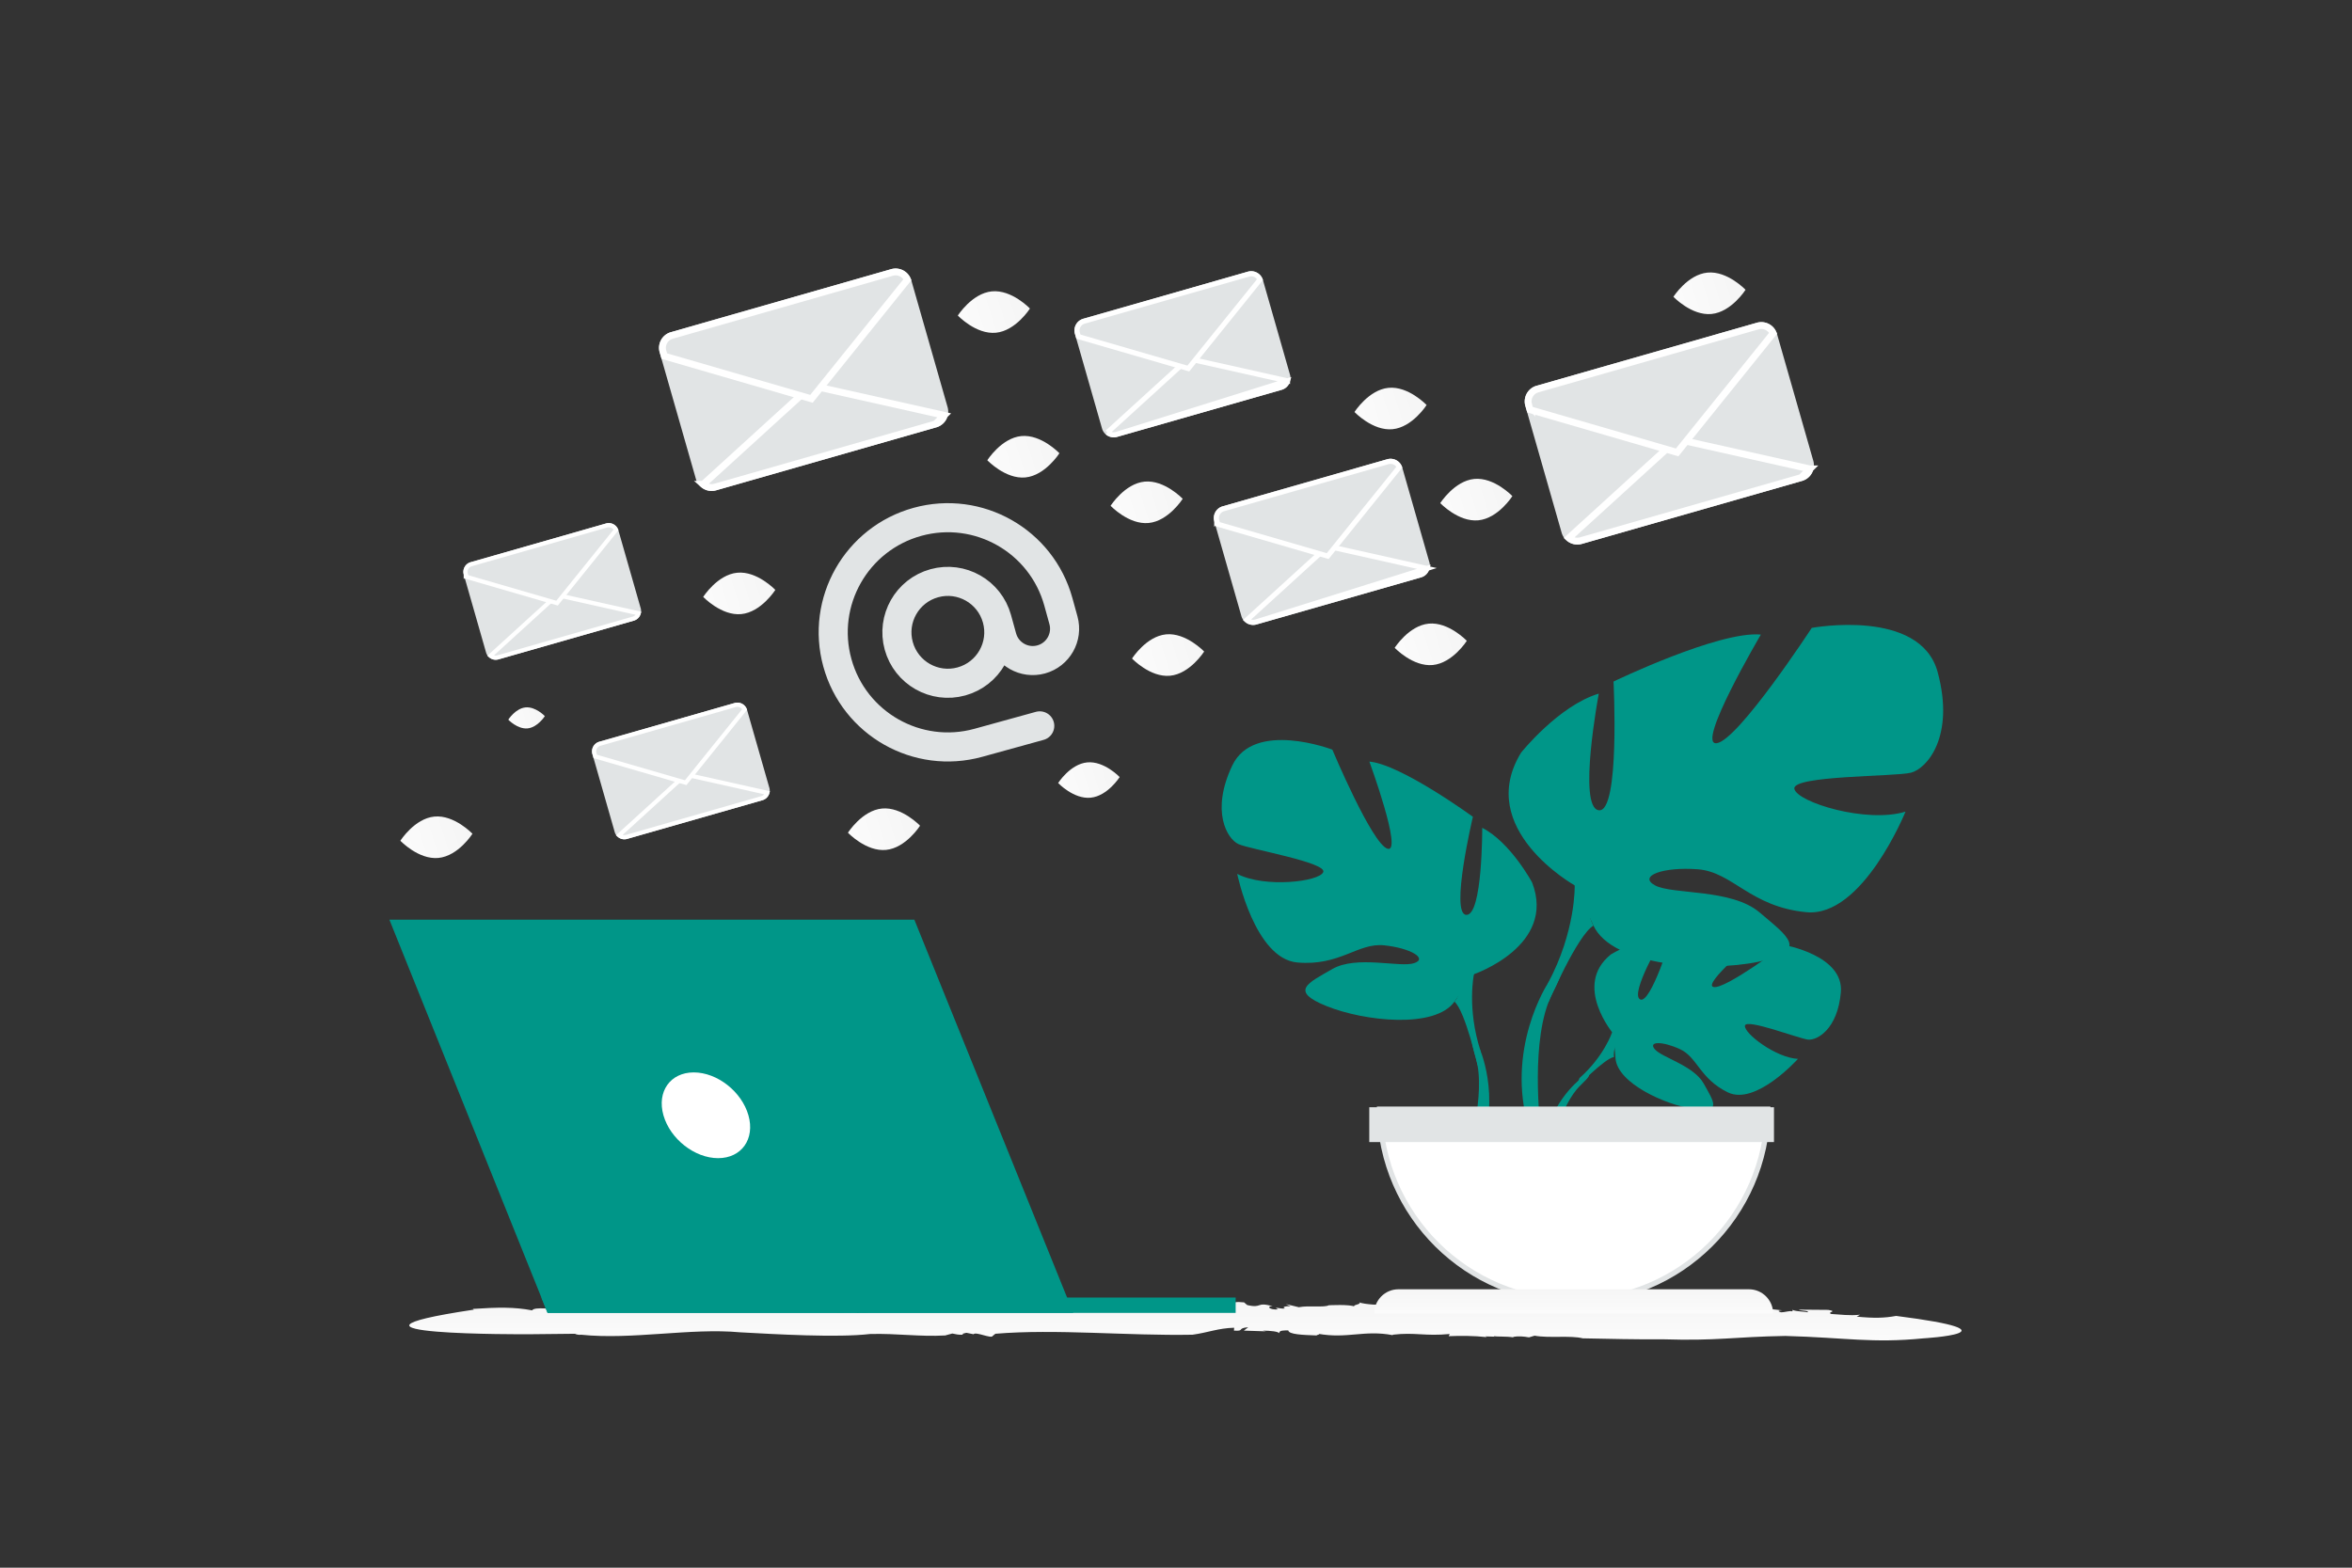 <svg width="900" height="600" viewBox="0 0 900 600" fill="none" xmlns="http://www.w3.org/2000/svg"><rect x="0" y="0" width="900" height="600" fill="#333333" stroke="none"/><path fill="transparent" d="M0 0h900v600H0z"/><path d="M683.219 511.298c-20.364.369-25.754 1.939-46.893 1.293-10.069.092-20.816-.185-30.66-.369-4.679-1.201-12.909 0-18.46-1.016l-2.13.646c-1.904-.369-4.131-.554-6.067-.185l.129.185c-2.84-.462-6.068-.185-7.455-.462l.129.185-3.454-.092.581.277c-4.97-.554-10.069-.554-14.587-.37l.387-.831c-9.65.924-13.168-.739-21.849.277l.129.185c-11.005-2.124-17.363 1.478-28.691-.554 1.42.277-.613.369-.484.646-5.228-.184-10.779-.369-10.876-1.939-3.808 0-3.098.462-3.583 1.108.033-.646-3.291-1.016-6.261-1.016l1.356.277-8.52-.277 1.678-1.292c-4.518.369-1.162 1.569-5.454 1.292l.064-1.108c-6.228.185-9.908 1.847-15.943 2.678-25.108.462-52.089-2.308-75.422-.369l-1.033.831c-.452 1.201-6.455-1.755-7.326-.646l-2.711-.554c-.775.184-2.388.461-1.033.738-2.517.093-2.582-.184-4.389-.461l-2.711.738c-9.908.554-18.331-.831-28.756-.554-12.522 1.478-36.114.093-49.701-.646-19.105-1.755-41.31 2.955-60.867.923-.646.185-2.291-.184-2.259-.369l-17.912.185s-86.783.461-20.849-9.42l-.451-.277c9.811-.646 15.975-.739 22.72.554 1.065-1.57 8.036-.185 10.328-.646l-.226-.093c5.97 1.201 12.296-1.015 18.073.093-.226-.093-.355-.554-1.678-.554 4.195.184 9.94.554 10.262-.37 10.037.277 24.012-.184 30.434 1.293l-.452-.277c3.647 1.016 4.745.185 8.843.647.226-.093.517-.185.452-.277 4.002 1.015 11.651.184 14.846.554l.193-.647 7.94.185-2.969.092c1.032 1.663 6.002-1.108 11.747 0 5.39-.184 7.875 1.322 13.458.491 2.679.831-1.25-.398 2.752.248.129-.923.088.739 1.121 0 3.905.462 6.422-.923 11.263-.277l.194-.646c6.293 1.292 11.876-.924 16.072.277 6.487.554 4.357-2.032 11.134-.739l2.647-.924c2.904-.184 2.065 1.108 5.293.647-.194-.554 4.066-.462 2.162-1.016 7.261-.924 14.749 1.293 24.334-.277 2.065 1.108 6.906.462 8.456 1.293.258-.462 9.649-.093 4.26-1.201-.452-.092-1.291-.092-1.227.093l-.645-.647c5.454-1.293 9.908.739 15.33.462-1.614.185-3.744.185-2.324.646l5.034-.092-1.032-.554 7.487-.369-1.033.738c3.647-.369 4.938-1.57 9.069-.554 1.872.554-3.453.924.388 1.201 4.905-.462 12.231-1.201 18.46-1.385-.581.831 1.097.738 2.84.923l.194-.646c6.616.923 2.42-1.478 9.004-.739l-.581-.462 1.743 1.478c5.938 1.385 3.195-1.386 9.779.461-2.615-.092-1.227 1.478 1.968 1.201l-.807-.647c1.775.185 2.356.462 3.55.277-1.065-.369-.548-.923 2.066-.831l-1.743-.831 4.938 1.201c3.808-.739 9.843.184 11.425-.739 0 0 8.197-.462 10.069.554-1.646-.646 2.872-.923 1.581-1.662 2.13.739 8.391 1.293 10.909.554l-.484-.092c9.294-.832 15.878 1.108 24.205.092-.388.831 4.034.369 2.937 1.385 8.617 1.016 15.717-2.124 18.847 1.108 3.938.185 4.648-.739 6.681-.923l-.936-.185c7.358.277 9.488.277 14.942.185 2.711.277 3.163 1.754 8.036 1.385-1.581-.554.42-.462 2.227-.462-1.162-.092-1.517-.277.872-.739.322.185.871.277 1.355.37.032 0 .129-.092.065-.185 3.033.185 2.517.369 1.097.462.065.092-.032.185-.484.369 3.163-.738 8.811.093 9.198-.923 9.165.277 15.717 1.293 23.333 1.662.872-.554-.935-1.016-3.13-1.2l5.422.184c-.032-.739-3.098-.461-4.777-.554 6.455-1.2 13.297 1.201 20.849.092l1.581.555.452-.093c-.032.277 1.678.739 2.776.831 1.065-.646-.065-1.477 3.679-1.477 2.969-.647 8.391.277 12.264.646-2.098.093-1.42.462-.517.739 1.872 0 2.937-.646 4.39-.369l.193-.832c-.742.832 4.873.924 5.583 1.201 1.066-.646-2.904-.554-3.356-1.016 7.487.093 3.744 0 11.263.093 4.002.646-.742.831 1.195 1.569 3.517.185 6.971.739 11.037.277l-1.291.739c6.648.647 10.618.554 15.072-.277 49.443 6.28 10.424 8.589 10.424 8.589-19.558 1.939-29.595-.277-52.767-.924z" fill="url(#a)"/><path d="M617.399 395.722s-15.745-18.623-.97-30.447c0 0 10.789-6.625 19.59-6.088 0 0-12.467 21.194-8.432 23.305 4.034 2.106 12.211-24.632 12.211-24.632s24.552-2.413 32.455 1.436c0 0-20.994 17.417-16.573 18.455 4.421 1.037 27.093-16.06 27.093-16.06s22.857 3.946 21.637 18.075c-1.22 14.135-9.093 18.496-12.556 18.122-3.463-.374-23.707-8.21-24.148-5.333-.44 2.878 11.747 12.271 20.28 12.711 0 0-16.114 18.015-26.819 12.814-10.712-5.2-11.622-13.441-18.299-16.53-6.677-3.089-12.371-3.083-9.616.067 2.755 3.155 14.835 6.213 18.655 13.061 3.815 6.847 7.242 11.462-3.838 9.773s-29.087-9.912-29.878-19.323l-.792-9.406z" fill="#009688"/><path d="M693.176 379.784s-62.526-2.402-76.337 15.419c0 0-3.051 9.117-12.45 17.415l-1.463 3.978s10.838-11.386 14.71-12.073c0 0-6.066-22.081 75.54-24.739z" fill="#009688"/><path d="M604.614 413.058s-13.083 10.026-13.995 27.934l2.372.218s4.178-18.52 11.734-25.761c7.555-7.24-.111-2.391-.111-2.391zm-40.604-40.204s31.629-10.822 22.258-35.102c0 0-8.247-15.368-19.09-20.921 0 0 .145 33.676-6.115 33.317-6.26-.359 2.543-37.535 2.543-37.535s-27.54-20.095-39.609-21.125c0 0 12.908 35.222 6.929 33.334-5.98-1.887-21.106-37.918-21.106-37.918s-29.92-11.424-38.268 6.041c-8.341 17.466-2.001 28.132 2.374 30.127 4.376 1.989 33.893 7.011 32.427 10.7-1.466 3.688-22.476 6.167-32.932.685 0 0 6.687 32.5 23.024 33.918 16.344 1.413 23.138-7.626 33.223-6.572 10.083 1.061 16.855 5.076 11.396 6.84-5.46 1.77-21.955-3.12-31.244 2.236-9.283 5.365-16.557 8.382-2.209 14.183 14.349 5.801 41.47 8.797 48.934-1.706l7.465-10.502z" fill="#009688"/><path d="M484.645 301.288s75.526 40.782 79.365 71.566c0 0-2.772 12.951 2.516 29.356l-1.055 5.747s-4.831-21.077-8.926-24.601c-.001.007 22.616-21.971-71.9-82.068z" fill="#009688"/><path d="M566.525 402.217s8.925 21.108-2.342 42.736l-3.033-1.438s7.728-24.683 3.578-38.573c-4.141-13.895 1.797-2.725 1.797-2.725zm36.032-63.359s-38.44-21.558-20.502-50.811c0 0 14.35-17.963 29.725-22.584 0 0-8.197 43.622 0 44.649 8.203 1.027 5.64-49.27 5.64-49.27s40.491-19.504 56.379-17.964c0 0-25.11 42.595-16.913 41.568 8.203-1.027 36.389-44.135 36.389-44.135s41.517-7.695 48.176 16.936c6.665 24.632-4.102 36.955-10.248 38.495-6.153 1.54-45.612 1.027-44.586 6.161 1.025 5.135 27.673 13.343 42.535 8.729 0 0-16.4 40.542-37.928 38.495-21.527-2.054-28.186-15.397-41.51-16.424-13.324-1.027-23.065 2.568-16.4 6.162 6.665 3.594 29.212 1.179 39.979 10.338 10.76 9.166 19.476 14.807-.513 18.914-19.989 4.108-55.866 1.541-63.037-13.856l-7.186-15.403z" fill="#009688"/><path d="M722.487 264.956s-107.624 34.901-119.923 73.902c0 0 .513 17.45-10.247 37.467v7.702s11.273-26.172 17.426-29.766c-.007-.007-24.098-33.88 112.744-89.305z" fill="#009688"/><path d="M592.31 376.325s-16.601 25.242-7.137 55.966l4.269-1.152s-4.144-33.839 4.538-50.859c8.688-17.02-1.67-3.955-1.67-3.955z" fill="#009688"/><path d="M676.453 424.507c-.534 40.633-33.588 73.401-74.287 73.401-40.693 0-73.747-32.768-74.281-73.401h148.568z" fill="#fff" stroke="#E1E4E5" stroke-width="2"/><path d="M678.499 502.744h-152.66c0-5.134 4.157-9.304 9.291-9.304h134.092c5.12 0 9.277 4.163 9.277 9.304z" fill="url(#b)"/><path d="M524.956 436.108v-11.333h152.861v11.333H524.956z" fill="#E1E4E5" stroke="#E1E4E5" stroke-width="2"/><path d="m285.859 271.688 8.533 29.824a3.84 3.84 0 0 1-2.632 4.749l-51.795 14.817a3.839 3.839 0 0 1-4.746-2.637l-8.528-29.811a3.833 3.833 0 0 1 2.628-4.745l51.795-14.821a3.841 3.841 0 0 1 4.745 2.624z" fill="#E1E4E5"/><path d="m262.396 296.455 31.208 6.986a3.031 3.031 0 0 1-2.07 2.042l-51.79 14.821a3.03 3.03 0 0 1-2.828-.633l25.48-23.216z" fill="#E1E4E5" stroke="#fff" stroke-width="1.609"/><path d="M227.464 288.408v-.001a3.03 3.03 0 0 1 2.076-3.749l51.796-14.821a3.035 3.035 0 0 1 3.613 1.698l-22.569 28.023-34.601-10.05-.315-1.1z" fill="#E1E4E5" stroke="#fff" stroke-width="1.609"/><path d="m236.632 202.975 8.533 29.823a3.84 3.84 0 0 1-2.632 4.749l-51.796 14.817a3.836 3.836 0 0 1-4.179-1.465 3.799 3.799 0 0 1-.566-1.171l-8.528-29.812a3.834 3.834 0 0 1 2.628-4.745l51.795-14.821a3.841 3.841 0 0 1 4.745 2.625z" fill="#E1E4E5"/><path d="m213.169 227.741 31.208 6.987a3.035 3.035 0 0 1-2.07 2.042l-51.79 14.82v.001a3.033 3.033 0 0 1-2.828-.633l25.48-23.217z" fill="#E1E4E5" stroke="#fff" stroke-width="1.609"/><path d="M178.237 219.695v-.001a3.03 3.03 0 0 1 2.076-3.749l51.796-14.821a3.035 3.035 0 0 1 3.613 1.698l-22.569 28.022-34.601-10.05-.315-1.099z" fill="#E1E4E5" stroke="#fff" stroke-width="1.609"/><path d="m348.714 107.285 13.886 48.534a6.25 6.25 0 0 1-4.284 7.729l-84.29 24.112a6.245 6.245 0 0 1-7.722-4.29l-13.879-48.514a6.239 6.239 0 0 1 4.277-7.722l84.29-24.119a6.252 6.252 0 0 1 7.722 4.27z" fill="#E1E4E5"/><path d="m361.317 158.96-50.787-11.37-41.466 37.781a4.932 4.932 0 0 0 4.603 1.03l84.281-24.118 3.369-3.323zm0 0a4.938 4.938 0 0 1-3.368 3.322l3.368-3.322z" fill="#E1E4E5" stroke="#fff" stroke-width="2.619"/><path d="m253.684 134.495-.001-.001a4.93 4.93 0 0 1 3.379-6.101l84.29-24.119a4.94 4.94 0 0 1 5.881 2.762l-36.729 45.604-56.308-16.356-.512-1.789z" fill="#E1E4E5" stroke="#fff" stroke-width="2.619"/><path d="m679.973 127.796 13.886 48.534a6.247 6.247 0 0 1-4.284 7.729l-84.29 24.112a6.245 6.245 0 0 1-7.722-4.29l-13.879-48.514a6.239 6.239 0 0 1 4.277-7.722l84.29-24.119a6.252 6.252 0 0 1 7.722 4.27z" fill="#E1E4E5"/><path d="m692.576 179.471-50.787-11.37-41.465 37.782a4.932 4.932 0 0 0 4.602 1.03l84.281-24.119 3.369-3.323zm0 0a4.939 4.939 0 0 1-3.368 3.323l3.368-3.323z" fill="#E1E4E5" stroke="#fff" stroke-width="2.619"/><path d="m584.943 155.006-.001-.001a4.93 4.93 0 0 1 3.379-6.101l84.29-24.119a4.94 4.94 0 0 1 5.881 2.763l-36.728 45.603-56.309-16.355-.512-1.79z" fill="#E1E4E5" stroke="#fff" stroke-width="2.619"/><path d="m483.255 107.169 10.373 36.255a4.667 4.667 0 0 1-3.2 5.773l-62.965 18.013a4.667 4.667 0 0 1-5.769-3.205l-10.368-36.241a4.66 4.66 0 0 1 3.195-5.768l62.966-18.017a4.67 4.67 0 0 1 5.768 3.19z" fill="#E1E4E5"/><path d="m492.67 145.77-37.939-8.493-30.975 28.223a3.687 3.687 0 0 0 3.438.77l65.476-20.5zm0 0a3.687 3.687 0 0 1-2.517 2.482l-62.959 18.017 65.476-20.499z" fill="#E1E4E5" stroke="#fff" stroke-width="1.956"/><path d="m412.267 127.495-.001-.001a3.683 3.683 0 0 1 2.524-4.558l62.966-18.017a3.692 3.692 0 0 1 4.393 2.064l-27.437 34.066-42.063-12.217-.382-1.337z" fill="#E1E4E5" stroke="#fff" stroke-width="1.956"/><path d="m536.585 178.959 10.373 36.255a4.665 4.665 0 0 1-3.201 5.773L480.792 239a4.665 4.665 0 0 1-5.768-3.205l-10.368-36.241a4.66 4.66 0 0 1 3.195-5.768l62.965-18.017a4.67 4.67 0 0 1 5.769 3.19z" fill="#E1E4E5"/><path d="m546 217.56-37.939-8.493-30.975 28.223a3.685 3.685 0 0 0 3.437.77L546 217.56zm0 0a3.687 3.687 0 0 1-2.517 2.482l-62.959 18.017L546 217.56z" fill="#E1E4E5" stroke="#fff" stroke-width="1.956"/><path d="M465.596 199.285v-.001a3.683 3.683 0 0 1 2.524-4.558l62.965-18.017a3.69 3.69 0 0 1 4.393 2.064l-27.436 34.066-42.063-12.217-.383-1.337z" fill="#E1E4E5" stroke="#fff" stroke-width="1.956"/><path d="M410.699 502.478H209.523L149 351.985h200.879l60.82 150.493z" fill="#009688"/><path d="M207.163 496.618h265.666v5.86H209.524l-2.361-5.86z" fill="#009688"/><path d="M253.867 426.852c-2.581-9.062 2.622-16.409 11.603-16.409 8.98 0 18.337 7.347 20.918 16.409 2.581 9.062-2.623 16.409-11.603 16.409s-18.337-7.347-20.918-16.409z" fill="#fff"/><path d="m397.863 277.808-23.49 6.484c-23.35 6.445-47.505-7.26-53.95-30.611s7.26-47.505 30.61-53.95c23.351-6.445 47.506 7.259 53.951 30.61l1.945 7.047c1.79 6.486-2.017 13.196-8.503 14.986-6.486 1.79-13.196-2.016-14.986-8.503l-1.945-7.046c-2.865-10.379-13.6-16.47-23.978-13.605v0c-10.378 2.864-16.469 13.6-13.605 23.978 2.865 10.378 13.6 16.469 23.978 13.605 10.378-2.865 16.469-13.6 13.605-23.978" stroke="#E1E4E5" stroke-width="11.13" stroke-linecap="round" stroke-linejoin="round"/><path d="M532.868 164.27c-7.617.74-14.565-6.584-14.565-6.584s5.406-8.519 13.025-9.252c7.617-.74 14.563 6.578 14.563 6.578s-5.406 8.518-13.023 9.258z" fill="url(#c)"/><path d="M381.084 127.35c-7.617.739-14.566-6.584-14.566-6.584s5.406-8.519 13.025-9.253c7.617-.74 14.564 6.578 14.564 6.578s-5.406 8.519-13.023 9.259z" fill="url(#d)"/><path d="M565.686 199.139c-7.617.74-14.565-6.584-14.565-6.584s5.406-8.518 13.024-9.252c7.617-.74 14.564 6.578 14.564 6.578s-5.406 8.519-13.023 9.258z" fill="url(#e)"/><path d="M654.911 120.17c-7.617.74-14.566-6.583-14.566-6.583s5.406-8.519 13.025-9.253c7.617-.74 14.564 6.578 14.564 6.578s-5.406 8.519-13.023 9.258z" fill="url(#f)"/><path d="M392.365 182.731c-7.617.739-14.566-6.584-14.566-6.584s5.406-8.519 13.025-9.253c7.617-.74 14.564 6.578 14.564 6.578s-5.406 8.519-13.023 9.259z" fill="url(#g)"/><path d="M439.541 200.165c-7.617.74-14.565-6.584-14.565-6.584s5.406-8.519 13.024-9.252c7.617-.74 14.564 6.578 14.564 6.578s-5.406 8.518-13.023 9.258z" fill="url(#h)"/><path d="M283.654 235.034c-7.617.74-14.565-6.584-14.565-6.584s5.406-8.518 13.025-9.252c7.617-.74 14.564 6.578 14.564 6.578s-5.407 8.519-13.024 9.258z" fill="url(#i)"/><path d="M167.765 328.361c-7.617.74-14.566-6.584-14.566-6.584s5.406-8.518 13.025-9.252c7.617-.74 14.564 6.578 14.564 6.578s-5.406 8.519-13.023 9.258z" fill="url(#j)"/><path d="M201.882 278.777c-3.862.375-7.386-3.338-7.386-3.338s2.741-4.32 6.605-4.692c3.862-.375 7.385 3.335 7.385 3.335s-2.742 4.32-6.604 4.695z" fill="url(#k)"/><path d="M339.035 325.285c-7.617.739-14.565-6.584-14.565-6.584s5.406-8.519 13.025-9.253c7.617-.739 14.563 6.578 14.563 6.578s-5.406 8.519-13.023 9.259z" fill="url(#l)"/><path d="M447.746 258.623c-7.617.739-14.566-6.584-14.566-6.584s5.406-8.519 13.025-9.253c7.617-.74 14.564 6.578 14.564 6.578s-5.406 8.519-13.023 9.259z" fill="url(#m)"/><path d="M548.252 254.52c-7.617.74-14.566-6.584-14.566-6.584s5.406-8.519 13.025-9.252c7.617-.74 14.564 6.578 14.564 6.578s-5.406 8.518-13.023 9.258z" fill="url(#n)"/><path d="M417.331 305.304c-6.498.631-12.427-5.617-12.427-5.617s4.613-7.268 11.113-7.894c6.498-.631 12.425 5.612 12.425 5.612s-4.612 7.268-11.111 7.899z" fill="url(#o)"/><defs><linearGradient id="a" x1="440.942" y1="521.41" x2="440.954" y2="481.677" gradientUnits="userSpaceOnUse"><stop stop-color="#fff"/><stop offset="1" stop-color="#EEE"/></linearGradient><linearGradient id="b" x1="605.424" y1="507.961" x2="605.407" y2="483.315" gradientUnits="userSpaceOnUse"><stop stop-color="#fff"/><stop offset="1" stop-color="#EEE"/></linearGradient><linearGradient id="c" x1="504.49" y1="164.819" x2="573.248" y2="143.131" gradientUnits="userSpaceOnUse"><stop stop-color="#fff"/><stop offset="1" stop-color="#EEE"/></linearGradient><linearGradient id="d" x1="352.705" y1="127.899" x2="421.464" y2="106.211" gradientUnits="userSpaceOnUse"><stop stop-color="#fff"/><stop offset="1" stop-color="#EEE"/></linearGradient><linearGradient id="e" x1="537.308" y1="199.688" x2="606.066" y2="178.001" gradientUnits="userSpaceOnUse"><stop stop-color="#fff"/><stop offset="1" stop-color="#EEE"/></linearGradient><linearGradient id="f" x1="626.533" y1="120.72" x2="695.291" y2="99.032" gradientUnits="userSpaceOnUse"><stop stop-color="#fff"/><stop offset="1" stop-color="#EEE"/></linearGradient><linearGradient id="g" x1="363.987" y1="183.28" x2="432.745" y2="161.592" gradientUnits="userSpaceOnUse"><stop stop-color="#fff"/><stop offset="1" stop-color="#EEE"/></linearGradient><linearGradient id="h" x1="411.163" y1="200.714" x2="479.921" y2="179.026" gradientUnits="userSpaceOnUse"><stop stop-color="#fff"/><stop offset="1" stop-color="#EEE"/></linearGradient><linearGradient id="i" x1="255.276" y1="235.583" x2="324.034" y2="213.896" gradientUnits="userSpaceOnUse"><stop stop-color="#fff"/><stop offset="1" stop-color="#EEE"/></linearGradient><linearGradient id="j" x1="139.387" y1="328.911" x2="208.145" y2="307.223" gradientUnits="userSpaceOnUse"><stop stop-color="#fff"/><stop offset="1" stop-color="#EEE"/></linearGradient><linearGradient id="k" x1="187.492" y1="279.056" x2="222.358" y2="268.058" gradientUnits="userSpaceOnUse"><stop stop-color="#fff"/><stop offset="1" stop-color="#EEE"/></linearGradient><linearGradient id="l" x1="310.657" y1="325.834" x2="379.415" y2="304.146" gradientUnits="userSpaceOnUse"><stop stop-color="#fff"/><stop offset="1" stop-color="#EEE"/></linearGradient><linearGradient id="m" x1="419.368" y1="259.172" x2="488.126" y2="237.484" gradientUnits="userSpaceOnUse"><stop stop-color="#fff"/><stop offset="1" stop-color="#EEE"/></linearGradient><linearGradient id="n" x1="519.873" y1="255.069" x2="588.632" y2="233.381" gradientUnits="userSpaceOnUse"><stop stop-color="#fff"/><stop offset="1" stop-color="#EEE"/></linearGradient><linearGradient id="o" x1="393.12" y1="305.772" x2="451.782" y2="287.269" gradientUnits="userSpaceOnUse"><stop stop-color="#fff"/><stop offset="1" stop-color="#EEE"/></linearGradient></defs></svg>